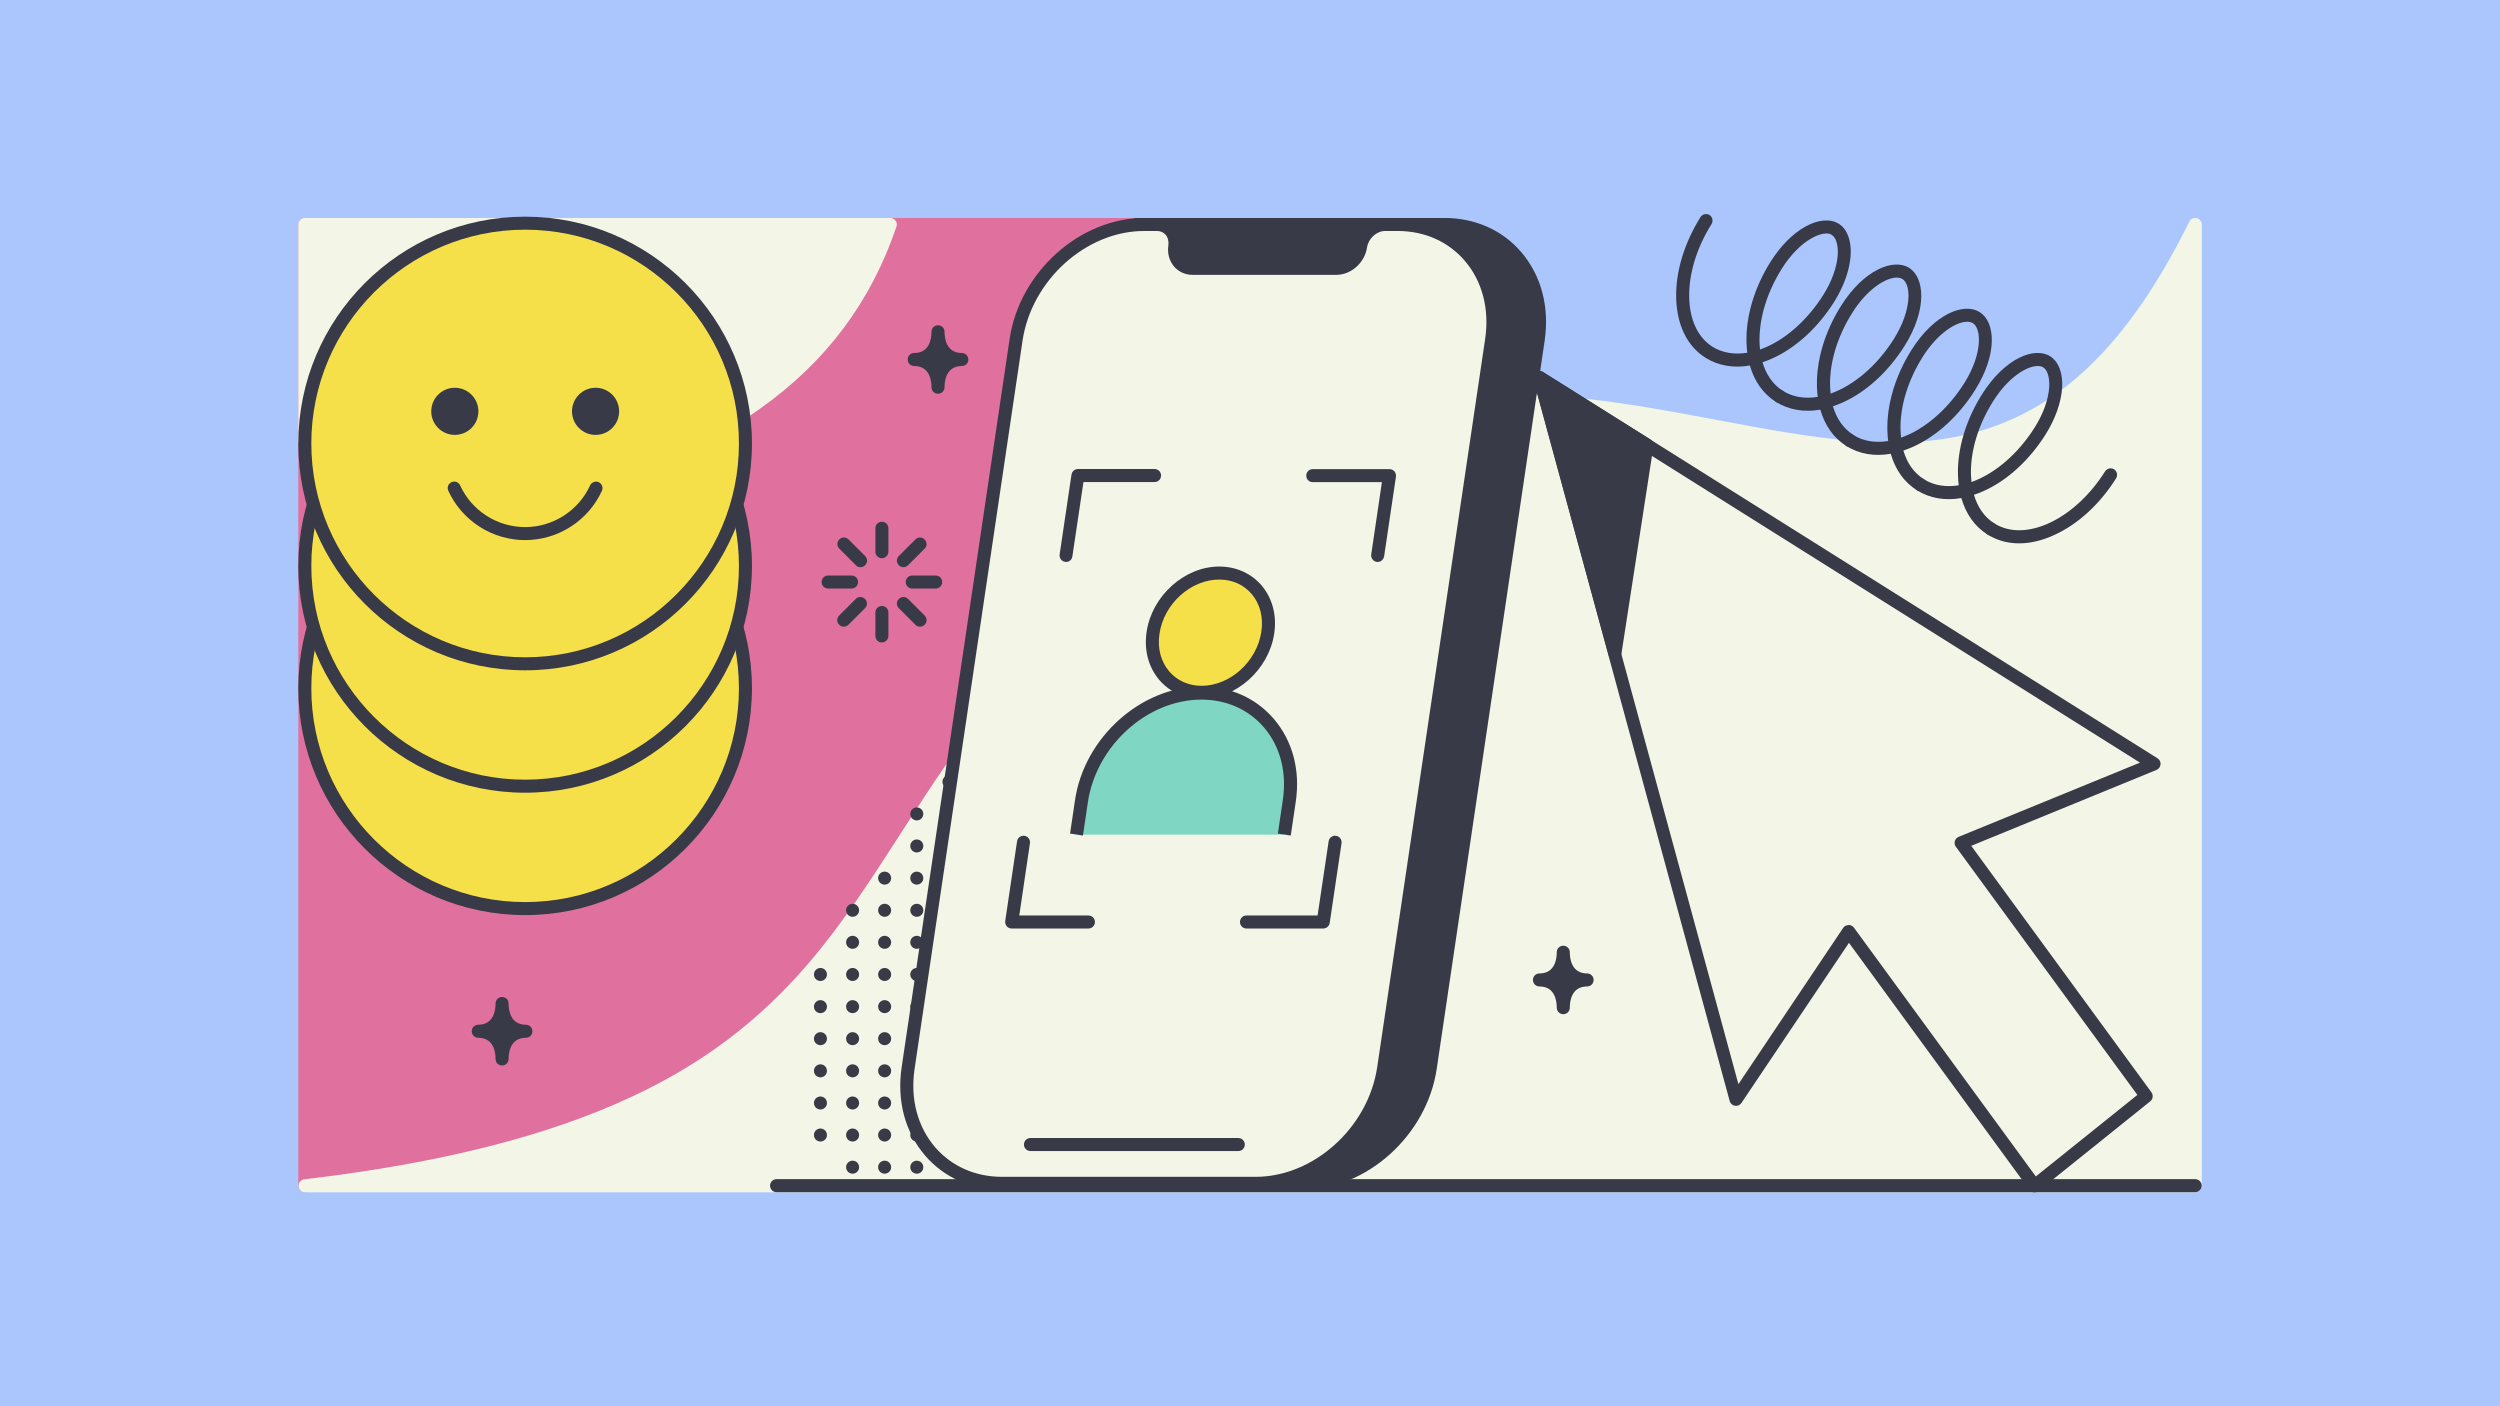 <?xml version="1.0" encoding="utf-8"?>
<!-- Generator: Adobe Illustrator 22.0.1, SVG Export Plug-In . SVG Version: 6.00 Build 0)  -->
<svg version="1.1" id="Layer_1" xmlns="http://www.w3.org/2000/svg" xmlns:xlink="http://www.w3.org/1999/xlink" x="0px" y="0px" viewBox="0 0 1920 1080" style="enable-background:new 0 0 1920 1080;" xml:space="preserve">

<rect y="0" width="1920" height="1080" style="fill:#AAC6FC;"/>
<g>
	<path d="M1008.1,167.4h-774c-2.8,0-5,2.2-5,5v738.2c0,2.8,2.2,5,5,5l774-39.1c2.8,0,5-2.2,5-5V172.4
		C1013.1,169.6,1010.9,167.4,1008.1,167.4z" style="fill:#E0719E;"/>
	<path d="M1687,167.5c-2.3-0.5-4.6,0.6-5.6,2.7c-45.7,92.5-98.1,144-165,162c-60.3,16.2-126.7,3.7-196.9-9.5
		c-80.2-15.1-163.2-30.7-253.4-10.2c-34.8,7.9-79,39.9-118.1,68.1c-14.9,10.8-28.9,21-41.7,29.3c-51.2,33.4-94.5,71.2-132.4,115.5
		c-33.5,39-58.6,78-82.8,115.7c-22.6,35.1-44,68.2-70.5,99.1c-37.8,44-80.6,76.4-134.6,101.7c-64.9,30.5-147.4,51.4-252.3,63.8
		c-2.6,0.3-4.6,2.6-4.4,5.3s2.3,4.7,5,4.7H1686c2.8,0,5-2.2,5-5V172.4C1690.9,170.1,1689.3,168,1687,167.5z" style="fill:#F3F6E6;"/>
	<g>
		<g>
			<g>
				<g>
					<circle cx="852.1" cy="452.4" r="5" style="fill:#383A48;"/>
				</g>
			</g>
			<g>
				<g>
					<circle cx="852.1" cy="477.1" r="5" style="fill:#383A48;"/>
				</g>
			</g>
			<g>
				<g>
					<circle cx="852.1" cy="501.7" r="5" style="fill:#383A48;"/>
				</g>
			</g>
			<g>
				<g>
					<circle cx="852.1" cy="526.4" r="5" style="fill:#383A48;"/>
				</g>
			</g>
			<g>
				<g>
					<circle cx="852.1" cy="551.1" r="5" style="fill:#383A48;"/>
				</g>
			</g>
			<g>
				<g>
					<circle cx="852.1" cy="575.7" r="5" style="fill:#383A48;"/>
				</g>
			</g>
			<g>
				<g>
					<circle cx="852.1" cy="600.4" r="5" style="fill:#383A48;"/>
				</g>
			</g>
			<g>
				<g>
					<circle cx="852.1" cy="625.1" r="5" style="fill:#383A48;"/>
				</g>
			</g>
			<g>
				<g>
					<circle cx="852.1" cy="649.7" r="5" style="fill:#383A48;"/>
				</g>
			</g>
			<g>
				<g>
					<circle cx="852.1" cy="674.4" r="5" style="fill:#383A48;"/>
				</g>
			</g>
			<g>
				<g>
					<circle cx="852.1" cy="699.1" r="5" style="fill:#383A48;"/>
				</g>
			</g>
			<g>
				<g>
					<circle cx="852.1" cy="723.7" r="5" style="fill:#383A48;"/>
				</g>
			</g>
			<g>
				<g>
					<circle cx="852.1" cy="748.4" r="5" style="fill:#383A48;"/>
				</g>
			</g>
			<g>
				<g>
					<circle cx="852.1" cy="773.1" r="5" style="fill:#383A48;"/>
				</g>
			</g>
			<g>
				<g>
					<circle cx="852.1" cy="797.7" r="5" style="fill:#383A48;"/>
				</g>
			</g>
			<g>
				<g>
					<circle cx="852.1" cy="822.4" r="5" style="fill:#383A48;"/>
				</g>
			</g>
			<g>
				<g>
					<circle cx="852.1" cy="847.1" r="5" style="fill:#383A48;"/>
				</g>
			</g>
			<g>
				<g>
					<circle cx="852.1" cy="871.7" r="5" style="fill:#383A48;"/>
				</g>
			</g>
			<g>
				<g>
					<circle cx="852.1" cy="896.4" r="5" style="fill:#383A48;"/>
				</g>
			</g>
			<g>
				<g>
					<circle cx="827.4" cy="477.1" r="5" style="fill:#383A48;"/>
				</g>
			</g>
			<g>
				<g>
					<circle cx="827.4" cy="501.7" r="5" style="fill:#383A48;"/>
				</g>
			</g>
			<g>
				<g>
					<circle cx="827.4" cy="526.4" r="5" style="fill:#383A48;"/>
				</g>
			</g>
			<g>
				<g>
					<circle cx="827.4" cy="551.1" r="5" style="fill:#383A48;"/>
				</g>
			</g>
			<g>
				<g>
					<circle cx="827.4" cy="575.7" r="5" style="fill:#383A48;"/>
				</g>
			</g>
			<g>
				<g>
					<circle cx="827.4" cy="600.4" r="5" style="fill:#383A48;"/>
				</g>
			</g>
			<g>
				<g>
					<circle cx="827.4" cy="625.1" r="5" style="fill:#383A48;"/>
				</g>
			</g>
			<g>
				<g>
					<circle cx="827.4" cy="649.7" r="5" style="fill:#383A48;"/>
				</g>
			</g>
			<g>
				<g>
					<circle cx="827.4" cy="674.4" r="5" style="fill:#383A48;"/>
				</g>
			</g>
			<g>
				<g>
					<circle cx="827.4" cy="699.1" r="5" style="fill:#383A48;"/>
				</g>
			</g>
			<g>
				<g>
					<circle cx="827.4" cy="723.7" r="5" style="fill:#383A48;"/>
				</g>
			</g>
			<g>
				<g>
					<circle cx="827.4" cy="748.4" r="5" style="fill:#383A48;"/>
				</g>
			</g>
			<g>
				<g>
					<circle cx="827.4" cy="773.1" r="5" style="fill:#383A48;"/>
				</g>
			</g>
			<g>
				<g>
					<circle cx="827.4" cy="797.7" r="5" style="fill:#383A48;"/>
				</g>
			</g>
			<g>
				<g>
					<circle cx="827.4" cy="822.4" r="5" style="fill:#383A48;"/>
				</g>
			</g>
			<g>
				<g>
					<circle cx="827.4" cy="847.1" r="5" style="fill:#383A48;"/>
				</g>
			</g>
			<g>
				<g>
					<circle cx="827.4" cy="871.7" r="5" style="fill:#383A48;"/>
				</g>
			</g>
			<g>
				<g>
					<circle cx="827.4" cy="896.4" r="5" style="fill:#383A48;"/>
				</g>
			</g>
			<g>
				<g>
					<circle cx="802.8" cy="501.7" r="5" style="fill:#383A48;"/>
				</g>
			</g>
			<g>
				<g>
					<circle cx="802.8" cy="526.4" r="5" style="fill:#383A48;"/>
				</g>
			</g>
			<g>
				<g>
					<circle cx="802.8" cy="551.1" r="5" style="fill:#383A48;"/>
				</g>
			</g>
			<g>
				<g>
					<circle cx="802.8" cy="575.7" r="5" style="fill:#383A48;"/>
				</g>
			</g>
			<g>
				<g>
					<circle cx="802.8" cy="600.4" r="5" style="fill:#383A48;"/>
				</g>
			</g>
			<g>
				<g>
					<circle cx="802.8" cy="625.1" r="5" style="fill:#383A48;"/>
				</g>
			</g>
			<g>
				<g>
					<circle cx="802.8" cy="649.7" r="5" style="fill:#383A48;"/>
				</g>
			</g>
			<g>
				<g>
					<circle cx="802.8" cy="674.4" r="5" style="fill:#383A48;"/>
				</g>
			</g>
			<g>
				<g>
					<circle cx="802.8" cy="699.1" r="5" style="fill:#383A48;"/>
				</g>
			</g>
			<g>
				<g>
					<circle cx="802.8" cy="723.7" r="5" style="fill:#383A48;"/>
				</g>
			</g>
			<g>
				<g>
					<circle cx="802.8" cy="748.4" r="5" style="fill:#383A48;"/>
				</g>
			</g>
			<g>
				<g>
					<circle cx="802.8" cy="773.1" r="5" style="fill:#383A48;"/>
				</g>
			</g>
			<g>
				<g>
					<circle cx="802.8" cy="797.7" r="5" style="fill:#383A48;"/>
				</g>
			</g>
			<g>
				<g>
					<circle cx="802.8" cy="822.4" r="5" style="fill:#383A48;"/>
				</g>
			</g>
			<g>
				<g>
					<circle cx="802.8" cy="847.1" r="5" style="fill:#383A48;"/>
				</g>
			</g>
			<g>
				<g>
					<circle cx="802.8" cy="871.7" r="5" style="fill:#383A48;"/>
				</g>
			</g>
			<g>
				<g>
					<circle cx="802.8" cy="896.4" r="5" style="fill:#383A48;"/>
				</g>
			</g>
			<g>
				<g>
					<circle cx="778.1" cy="526.4" r="5" style="fill:#383A48;"/>
				</g>
			</g>
			<g>
				<g>
					<circle cx="778.1" cy="551.1" r="5" style="fill:#383A48;"/>
				</g>
			</g>
			<g>
				<g>
					<circle cx="778.1" cy="575.7" r="5" style="fill:#383A48;"/>
				</g>
			</g>
			<g>
				<g>
					<circle cx="778.1" cy="600.4" r="5" style="fill:#383A48;"/>
				</g>
			</g>
			<g>
				<g>
					<circle cx="778.1" cy="625.1" r="5" style="fill:#383A48;"/>
				</g>
			</g>
			<g>
				<g>
					<circle cx="778.1" cy="649.7" r="5" style="fill:#383A48;"/>
				</g>
			</g>
			<g>
				<g>
					<circle cx="778.1" cy="674.4" r="5" style="fill:#383A48;"/>
				</g>
			</g>
			<g>
				<g>
					<circle cx="778.1" cy="699.1" r="5" style="fill:#383A48;"/>
				</g>
			</g>
			<g>
				<g>
					<circle cx="778.1" cy="723.7" r="5" style="fill:#383A48;"/>
				</g>
			</g>
			<g>
				<g>
					<circle cx="778.1" cy="748.4" r="5" style="fill:#383A48;"/>
				</g>
			</g>
			<g>
				<g>
					<circle cx="778.1" cy="773.1" r="5" style="fill:#383A48;"/>
				</g>
			</g>
			<g>
				<g>
					<circle cx="778.1" cy="797.7" r="5" style="fill:#383A48;"/>
				</g>
			</g>
			<g>
				<g>
					<circle cx="778.1" cy="822.4" r="5" style="fill:#383A48;"/>
				</g>
			</g>
			<g>
				<g>
					<circle cx="778.1" cy="847.1" r="5" style="fill:#383A48;"/>
				</g>
			</g>
			<g>
				<g>
					<circle cx="778.1" cy="871.7" r="5" style="fill:#383A48;"/>
				</g>
			</g>
			<g>
				<g>
					<circle cx="778.1" cy="896.4" r="5" style="fill:#383A48;"/>
				</g>
			</g>
			<g>
				<g>
					<circle cx="753.4" cy="575.7" r="5" style="fill:#383A48;"/>
				</g>
			</g>
			<g>
				<g>
					<circle cx="753.4" cy="600.4" r="5" style="fill:#383A48;"/>
				</g>
			</g>
			<g>
				<g>
					<circle cx="753.4" cy="625.1" r="5" style="fill:#383A48;"/>
				</g>
			</g>
			<g>
				<g>
					<circle cx="753.4" cy="649.7" r="5" style="fill:#383A48;"/>
				</g>
			</g>
			<g>
				<g>
					<circle cx="753.4" cy="674.4" r="5" style="fill:#383A48;"/>
				</g>
			</g>
			<g>
				<g>
					<circle cx="753.4" cy="699.1" r="5" style="fill:#383A48;"/>
				</g>
			</g>
			<g>
				<g>
					<circle cx="753.4" cy="723.7" r="5" style="fill:#383A48;"/>
				</g>
			</g>
			<g>
				<g>
					<circle cx="753.4" cy="748.4" r="5" style="fill:#383A48;"/>
				</g>
			</g>
			<g>
				<g>
					<circle cx="753.4" cy="773.1" r="5" style="fill:#383A48;"/>
				</g>
			</g>
			<g>
				<g>
					<circle cx="753.4" cy="797.7" r="5" style="fill:#383A48;"/>
				</g>
			</g>
			<g>
				<g>
					<circle cx="753.4" cy="822.4" r="5" style="fill:#383A48;"/>
				</g>
			</g>
			<g>
				<g>
					<circle cx="753.4" cy="847.1" r="5" style="fill:#383A48;"/>
				</g>
			</g>
			<g>
				<g>
					<circle cx="753.4" cy="871.7" r="5" style="fill:#383A48;"/>
				</g>
			</g>
			<g>
				<g>
					<circle cx="753.4" cy="896.4" r="5" style="fill:#383A48;"/>
				</g>
			</g>
			<g>
				<g>
					<circle cx="728.8" cy="600.4" r="5" style="fill:#383A48;"/>
				</g>
			</g>
			<g>
				<g>
					<circle cx="728.8" cy="625.1" r="5" style="fill:#383A48;"/>
				</g>
			</g>
			<g>
				<g>
					<circle cx="728.8" cy="649.7" r="5" style="fill:#383A48;"/>
				</g>
			</g>
			<g>
				<g>
					<circle cx="728.8" cy="674.4" r="5" style="fill:#383A48;"/>
				</g>
			</g>
			<g>
				<g>
					<circle cx="728.8" cy="699.1" r="5" style="fill:#383A48;"/>
				</g>
			</g>
			<g>
				<g>
					<circle cx="728.8" cy="723.7" r="5" style="fill:#383A48;"/>
				</g>
			</g>
			<g>
				<g>
					<circle cx="728.8" cy="748.4" r="5" style="fill:#383A48;"/>
				</g>
			</g>
			<g>
				<g>
					<circle cx="728.8" cy="773.1" r="5" style="fill:#383A48;"/>
				</g>
			</g>
			<g>
				<g>
					<circle cx="728.8" cy="797.7" r="5" style="fill:#383A48;"/>
				</g>
			</g>
			<g>
				<g>
					<circle cx="728.8" cy="822.4" r="5" style="fill:#383A48;"/>
				</g>
			</g>
			<g>
				<g>
					<circle cx="728.8" cy="847.1" r="5" style="fill:#383A48;"/>
				</g>
			</g>
			<g>
				<g>
					<circle cx="728.8" cy="871.7" r="5" style="fill:#383A48;"/>
				</g>
			</g>
			<g>
				<g>
					<circle cx="728.8" cy="896.4" r="5" style="fill:#383A48;"/>
				</g>
			</g>
			<g>
				<g>
					<circle cx="704.1" cy="625.1" r="5" style="fill:#383A48;"/>
				</g>
			</g>
			<g>
				<g>
					<circle cx="704.1" cy="649.7" r="5" style="fill:#383A48;"/>
				</g>
			</g>
			<g>
				<g>
					<circle cx="704.1" cy="674.4" r="5" style="fill:#383A48;"/>
				</g>
			</g>
			<g>
				<g>
					<circle cx="704.1" cy="699.1" r="5" style="fill:#383A48;"/>
				</g>
			</g>
			<g>
				<g>
					<circle cx="704.1" cy="723.7" r="5" style="fill:#383A48;"/>
				</g>
			</g>
			<g>
				<g>
					<circle cx="704.1" cy="748.4" r="5" style="fill:#383A48;"/>
				</g>
			</g>
			<g>
				<g>
					<circle cx="704.1" cy="773.1" r="5" style="fill:#383A48;"/>
				</g>
			</g>
			<g>
				<g>
					<circle cx="704.1" cy="797.7" r="5" style="fill:#383A48;"/>
				</g>
			</g>
			<g>
				<g>
					<circle cx="704.1" cy="822.4" r="5" style="fill:#383A48;"/>
				</g>
			</g>
			<g>
				<g>
					<circle cx="704.1" cy="847.1" r="5" style="fill:#383A48;"/>
				</g>
			</g>
			<g>
				<g>
					<circle cx="704.1" cy="871.7" r="5" style="fill:#383A48;"/>
				</g>
			</g>
			<g>
				<g>
					<circle cx="704.1" cy="896.4" r="5" style="fill:#383A48;"/>
				</g>
			</g>
			<g>
				<g>
					<circle cx="679.4" cy="674.4" r="5" style="fill:#383A48;"/>
				</g>
			</g>
			<g>
				<g>
					<circle cx="679.4" cy="699.1" r="5" style="fill:#383A48;"/>
				</g>
			</g>
			<g>
				<g>
					<circle cx="679.4" cy="723.7" r="5" style="fill:#383A48;"/>
				</g>
			</g>
			<g>
				<g>
					<circle cx="679.4" cy="748.4" r="5" style="fill:#383A48;"/>
				</g>
			</g>
			<g>
				<g>
					<circle cx="679.4" cy="773.1" r="5" style="fill:#383A48;"/>
				</g>
			</g>
			<g>
				<g>
					<circle cx="679.4" cy="797.7" r="5" style="fill:#383A48;"/>
				</g>
			</g>
			<g>
				<g>
					<circle cx="679.4" cy="822.4" r="5" style="fill:#383A48;"/>
				</g>
			</g>
			<g>
				<g>
					<circle cx="679.4" cy="847.1" r="5" style="fill:#383A48;"/>
				</g>
			</g>
			<g>
				<g>
					<circle cx="679.4" cy="871.7" r="5" style="fill:#383A48;"/>
				</g>
			</g>
			<g>
				<g>
					<circle cx="679.4" cy="896.4" r="5" style="fill:#383A48;"/>
				</g>
			</g>
			<g>
				<g>
					<circle cx="654.8" cy="699.1" r="5" style="fill:#383A48;"/>
				</g>
			</g>
			<g>
				<g>
					<circle cx="654.8" cy="723.7" r="5" style="fill:#383A48;"/>
				</g>
			</g>
			<g>
				<g>
					<circle cx="654.8" cy="748.4" r="5" style="fill:#383A48;"/>
				</g>
			</g>
			<g>
				<g>
					<circle cx="654.8" cy="773.1" r="5" style="fill:#383A48;"/>
				</g>
			</g>
			<g>
				<g>
					<circle cx="654.8" cy="797.7" r="5" style="fill:#383A48;"/>
				</g>
			</g>
			<g>
				<g>
					<circle cx="654.8" cy="822.4" r="5" style="fill:#383A48;"/>
				</g>
			</g>
			<g>
				<g>
					<circle cx="654.8" cy="847.1" r="5" style="fill:#383A48;"/>
				</g>
			</g>
			<g>
				<g>
					<circle cx="654.8" cy="871.7" r="5" style="fill:#383A48;"/>
				</g>
			</g>
			<g>
				<g>
					<circle cx="654.8" cy="896.4" r="5" style="fill:#383A48;"/>
				</g>
			</g>
			<g>
				<g>
					<circle cx="630.1" cy="748.4" r="5" style="fill:#383A48;"/>
				</g>
			</g>
			<g>
				<g>
					<circle cx="630.1" cy="773.1" r="5" style="fill:#383A48;"/>
				</g>
			</g>
			<g>
				<g>
					<circle cx="630.1" cy="797.7" r="5" style="fill:#383A48;"/>
				</g>
			</g>
			<g>
				<g>
					<circle cx="630.1" cy="822.4" r="5" style="fill:#383A48;"/>
				</g>
			</g>
			<g>
				<g>
					<circle cx="630.1" cy="847.1" r="5" style="fill:#383A48;"/>
				</g>
			</g>
			<g>
				<g>
					<circle cx="630.1" cy="871.7" r="5" style="fill:#383A48;"/>
				</g>
			</g>
		</g>
	</g>
	<g>
		<path d="M1168.2,193.5c-14.5-16.9-35.5-26.1-58.9-26.1H914.5c-49.4,0-95.7,41.6-103.3,92.8l-82.9,559.2
			c-3.8,26,2.6,50.2,18.1,68.2c14.5,16.9,35.5,26.1,58.9,26.1h194.8c49.4,0,95.7-41.6,103.3-92.8l82.9-559.2
			C1190.1,235.7,1183.7,211.5,1168.2,193.5z" style="fill:#383A48;"/>
		<g>
			<path d="M1073.4,172.4H878.7c-47.1,0-91.1,39.7-98.3,88.6l-82.9,559.2c-7.3,48.9,25,88.6,72.1,88.6h194.8
				c47.1,0,91.1-39.7,98.3-88.6l82.9-559.2C1152.8,212,1120.5,172.4,1073.4,172.4z" style="fill:#F3F6E6;"/>
			<path d="M964.2,913.7H769.5c-23.4,0-44.4-9.3-58.9-26.1c-15.5-18-22-42.2-18.1-68.2l82.9-559.2
				c7.6-51.2,53.9-92.8,103.3-92.8h194.8c23.4,0,44.4,9.3,58.9,26.1c15.5,18,22,42.2,18.1,68.2l-82.9,559.2
				C1059.9,872.1,1013.6,913.7,964.2,913.7z M878.7,177.4c-44.6,0-86.5,37.8-93.4,84.3l-82.9,559.2c-3.4,23,2.2,44.4,15.8,60.2
				c12.6,14.6,30.8,22.7,51.3,22.7h194.8c44.6,0,86.5-37.8,93.4-84.3l82.9-559.2c3.4-23-2.2-44.4-15.8-60.2
				c-12.6-14.6-30.8-22.7-51.3-22.7L878.7,177.4L878.7,177.4z" style="fill:#383A48;"/>
		</g>
		<path d="M1073.4,167.4H873c-2.8,0-5,2.2-5,5s2.2,5,5,5h15.5c2.7,0,5.1,1,6.7,2.9c1.8,2.1,2.5,5,2.1,8.2
			c-0.9,6,0.7,11.9,4.4,16.2c3.5,4.1,8.6,6.4,14.3,6.4h110.2c11.5,0,21.9-9.3,23.7-21.1c1-6.8,7.3-12.6,13.8-12.6h9.9
			c2.8,0,5-2.2,5-5C1078.4,169.6,1076.2,167.4,1073.4,167.4z" style="fill:#383A48;"/>
		<g>
			<g>
				<path d="M922.8,531.7L922.8,531.7c-24.3,0-41-20.5-37.3-45.8l0,0c3.8-25.3,26.5-45.8,50.8-45.8l0,0
					c24.3,0,41,20.5,37.3,45.8l0,0C969.9,511.2,947.1,531.7,922.8,531.7z" style="fill:#F6E049;"/>
				<path d="M922.8,536.7c-12.8,0-24.3-5.1-32.3-14.3c-8.5-9.9-12-23.1-9.9-37.2c4.1-27.6,29.1-50.1,55.8-50.1
					c12.8,0,24.3,5.1,32.3,14.3c8.5,9.9,12,23.1,9.9,37.2C974.5,514.2,949.4,536.7,922.8,536.7z M936.4,445.1
					c-21.9,0-42.5,18.6-45.9,41.5c-1.7,11.2,1,21.6,7.6,29.2c6.1,7,14.8,10.9,24.7,10.9c21.9,0,42.5-18.6,45.9-41.5
					c1.7-11.2-1-21.6-7.6-29.2C955,448.9,946.2,445.1,936.4,445.1z" style="fill:#383A48;"/>
			</g>
			<g>
				<g>
					<path d="M986.4,641l3.8-25.7c6.8-45.8-23.4-83-67.5-83l0,0c-44.1,0-85.3,37.1-92.1,83l-3.8,25.7" style="fill:#7FD6C2;"/>
				</g>
				<g>
					<path d="M831.7,641.7l-9.9-1.5l3.8-25.7c7.1-48.1,50.7-87.2,97.1-87.2c22.1,0,41.7,8.7,55.4,24.6
						c14.6,16.9,20.7,39.7,17,64.1l-3.8,25.7l-9.9-1.5l3.8-25.7c3.2-21.5-2-41.4-14.7-56.1c-11.8-13.6-28.7-21.1-47.8-21.1
						c-41.6,0-80.7,35.3-87.2,78.7L831.7,641.7z" style="fill:#383A48;"/>
				</g>
			</g>
		</g>
		<g>
			<path d="M951.1,884H791.4c-2.8,0-5-2.2-5-5s2.2-5,5-5H951c2.8,0,5,2.2,5,5S953.8,884,951.1,884z" style="fill:#383A48;"/>
		</g>
		<g>
			<polyline points="1008.1,365.3 1067.1,365.3 1058,426.6 			" style="fill:#F3F6E6;"/>
			<path d="M1058,431.6c-0.2,0-0.5,0-0.7-0.1c-2.7-0.4-4.6-2.9-4.2-5.7l8.2-55.5h-53.1c-2.8,0-5-2.2-5-5s2.2-5,5-5h58.9
				c1.5,0,2.8,0.6,3.8,1.7c0.9,1.1,1.4,2.6,1.2,4l-9.1,61.3C1062.6,429.8,1060.4,431.6,1058,431.6z" style="fill:#383A48;"/>
		</g>
		<g>
			<polyline points="957.3,708.1 1016.2,708.1 1025.3,646.8 			" style="fill:#F3F6E6;"/>
			<path d="M1016.2,713.1h-58.9c-2.8,0-5-2.2-5-5s2.2-5,5-5h54.6l8.5-57c0.4-2.7,2.9-4.6,5.7-4.2
				c2.7,0.4,4.6,2.9,4.2,5.7l-9.1,61.3C1020.8,711.3,1018.7,713.1,1016.2,713.1z" style="fill:#383A48;"/>
		</g>
		<g>
			<polyline points="886.7,365.3 827.8,365.3 818.7,426.6 			" style="fill:#F3F6E6;"/>
			<path d="M818.7,431.6c-0.2,0-0.5,0-0.7-0.1c-2.7-0.4-4.6-2.9-4.2-5.7l9.1-61.3c0.4-2.5,2.5-4.3,4.9-4.3h58.9
				c2.8,0,5,2.2,5,5s-2.2,5-5,5h-54.6l-8.5,57C823.3,429.8,821.2,431.6,818.7,431.6z" style="fill:#383A48;"/>
		</g>
		<g>
			<polyline points="835.9,708.1 777,708.1 786.1,646.8 			" style="fill:#F3F6E6;"/>
			<path d="M835.9,713.1H777c-1.5,0-2.8-0.6-3.8-1.7c-0.9-1.1-1.4-2.6-1.2-4l9.1-61.3c0.4-2.7,2.9-4.6,5.7-4.2
				c2.7,0.4,4.6,2.9,4.2,5.7l-8.2,55.5h53.1c2.8,0,5,2.2,5,5S838.7,713.1,835.9,713.1z" style="fill:#383A48;"/>
		</g>
	</g>
	<g>
		<path d="M1685.9,915.6H596.4c-2.8,0-5-2.2-5-5s2.2-5,5-5h1089.5c2.8,0,5,2.2,5,5S1688.6,915.6,1685.9,915.6z" style="fill:#383A48;"/>
	</g>
	<g>
		<polygon points="1506.3,647.3 1648.5,841.8 1562.6,910.7 1419.8,715.4 1333.3,844.3 1240,501.7 1182.4,289.8 
			1264.7,341.6 1654.5,586.6 		" style="fill:#F3F6E6;"/>
		<path d="M1562.6,915.7c-0.2,0-0.4,0-0.7,0c-1.4-0.2-2.6-0.9-3.4-2L1420,724.1l-82.6,123c-1.1,1.6-3,2.5-5,2.1
			c-1.9-0.3-3.5-1.7-4-3.6L1235.2,503l-57.7-211.8c-0.5-2,0.2-4.1,1.8-5.3c1.7-1.2,3.9-1.3,5.6-0.2l82.3,51.7l389.8,245
			c1.6,1,2.5,2.8,2.3,4.7s-1.4,3.5-3.1,4.2l-142.3,58.3l138.4,189.3c1.6,2.2,1.2,5.2-0.9,6.9l-85.8,68.9
			C1564.9,915.3,1563.8,915.7,1562.6,915.7z M1419.8,710.4c1.6,0,3.1,0.8,4,2l139.7,191.1l78-62.6l-139.4-190.6
			c-0.9-1.2-1.2-2.8-0.8-4.3c0.4-1.5,1.5-2.7,2.9-3.3l139.3-57l-381.6-239.8l-71.5-44.9l54.3,199.5l90.4,332.1l80.4-119.9
			c0.9-1.4,2.4-2.2,4.1-2.2C1419.8,710.4,1419.8,710.4,1419.8,710.4z" style="fill:#383A48;"/>
		<path d="M1267.4,337.4l-82.3-51.7c-1.7-1.1-4-1-5.6,0.2c-1.7,1.2-2.4,3.3-1.8,5.3l57.7,211.8c0.6,2.2,2.6,3.7,4.8,3.7
			c0.1,0,0.2,0,0.3,0c2.4-0.1,4.3-1.9,4.7-4.2l24.7-160.1C1270,340.4,1269.1,338.4,1267.4,337.4z" style="fill:#383A48;"/>
	</g>
	<path d="M687.8,169.5c-0.9-1.3-2.5-2.1-4.1-2.1H234.1c-2.8,0-5,2.2-5,5v168.2h5L359.5,414l0,0l2.2,4.5
		c23.8-11.6,49.1-21.7,76-32.4c49.6-19.8,101-40.2,145.7-72c51.1-36.2,85.4-82.1,105.1-140.1C689,172.5,688.8,170.8,687.8,169.5z" style="fill:#F3F6E6;"/>
	<g>
		<g>
			<circle cx="403.3" cy="528.6" r="169.2" style="fill:#F6E049;"/>
			<path d="M403.3,702.8c-96.1,0-174.2-78.1-174.2-174.2s78.1-174.2,174.2-174.2s174.2,78.1,174.2,174.2
				S499.4,702.8,403.3,702.8z M403.3,364.4c-90.5,0-164.2,73.7-164.2,164.2s73.7,164.2,164.2,164.2s164.2-73.7,164.2-164.2
				S493.9,364.4,403.3,364.4z" style="fill:#383A48;"/>
		</g>
		<g>
			<circle cx="349.3" cy="503.9" r="18.1" style="fill:#383A48;"/>
		</g>
		<g>
			<circle cx="457.4" cy="503.9" r="18.1" style="fill:#383A48;"/>
		</g>
		<g>
			<path d="M403.3,602.8c-25.3,0-48.5-14.9-59-37.9c-1.2-2.5,0-5.5,2.5-6.6c2.5-1.2,5.5,0,6.6,2.5
				c8.9,19.5,28.5,32,49.9,32s41-12.6,49.9-32c1.2-2.5,4.1-3.6,6.6-2.5c2.5,1.2,3.6,4.1,2.5,6.6
				C451.8,587.9,428.6,602.8,403.3,602.8z" style="fill:#383A48;"/>
		</g>
	</g>
	<g>
		<g>
			<circle cx="403.3" cy="434.6" r="169.2" style="fill:#F6E049;"/>
			<path d="M403.3,608.8c-96.1,0-174.2-78.1-174.2-174.2s78.1-174.2,174.2-174.2s174.2,78.1,174.2,174.2
				S499.4,608.8,403.3,608.8z M403.3,270.4c-90.5,0-164.2,73.7-164.2,164.2s73.7,164.2,164.2,164.2s164.2-73.7,164.2-164.2
				S493.9,270.4,403.3,270.4z" style="fill:#383A48;"/>
		</g>
		<g>
			<circle cx="349.3" cy="409.9" r="18.1" style="fill:#383A48;"/>
		</g>
		<g>
			<circle cx="457.4" cy="409.9" r="18.1" style="fill:#383A48;"/>
		</g>
		<g>
			<path d="M403.3,508.8c-25.3,0-48.5-14.9-59-37.9c-1.2-2.5,0-5.5,2.5-6.6c2.5-1.2,5.5,0,6.6,2.5
				c8.9,19.5,28.5,32,49.9,32s41-12.6,49.9-32c1.2-2.5,4.1-3.6,6.6-2.5c2.5,1.2,3.6,4.1,2.5,6.6
				C451.8,493.9,428.6,508.8,403.3,508.8z" style="fill:#383A48;"/>
		</g>
	</g>
	<g>
		<g>
			<circle cx="403.3" cy="340.6" r="169.2" style="fill:#F6E049;"/>
			<path d="M403.3,514.8c-96.1,0-174.2-78.1-174.2-174.2s78.1-174.2,174.2-174.2s174.2,78.1,174.2,174.2
				S499.4,514.8,403.3,514.8z M403.3,176.4c-90.5,0-164.2,73.7-164.2,164.2s73.7,164.2,164.2,164.2s164.2-73.7,164.2-164.2
				C567.6,250.1,493.9,176.4,403.3,176.4z" style="fill:#383A48;"/>
		</g>
		<g>
			<circle cx="349.3" cy="315.9" r="18.1" style="fill:#383A48;"/>
		</g>
		<g>
			<circle cx="457.4" cy="315.9" r="18.1" style="fill:#383A48;"/>
		</g>
		<g>
			<path d="M403.3,414.8c-25.3,0-48.5-14.9-59-37.9c-1.2-2.5,0-5.5,2.5-6.6c2.5-1.2,5.5,0,6.6,2.5
				c8.9,19.5,28.5,32,49.9,32s41-12.6,49.9-32c1.2-2.5,4.1-3.6,6.6-2.5c2.5,1.2,3.6,4.1,2.5,6.6
				C451.8,399.9,428.6,414.8,403.3,414.8z" style="fill:#383A48;"/>
		</g>
	</g>
	<g>
		<g>
			<path d="M1366.7,309.5c-0.9,0-1.8-0.2-2.7-0.8c-9.8-6.1-16.6-15.8-20.1-28c-12.5,2.2-24.2,0.2-34-5.9
				c-14.1-8.8-22.1-25.2-22.6-46c-0.5-20.1,6.2-42.1,18.7-62.1c1.5-2.3,4.6-3,6.9-1.6c2.3,1.5,3,4.6,1.6,6.9
				c-11.5,18.3-17.6,38.4-17.2,56.5c0.4,17.4,6.8,30.8,17.9,37.8c7.5,4.7,16.7,6.2,26.7,4.6c-0.3-2.6-0.5-5.2-0.6-8
				c-0.5-20,6-42,18.5-61.9c7.5-11.9,16.9-21.5,26.6-26.9c9.8-5.5,19.2-6.3,25.7-2.3c6.5,4.1,9.9,12.9,9.2,24.2
				c-0.7,11.1-5.1,23.7-12.6,35.7c-12.5,19.9-29.4,35.4-47.6,43.6c-2.5,1.1-5,2.1-7.5,2.9c2.8,9.5,8,17.2,15.7,22
				c2.3,1.5,3,4.6,1.6,6.9C1370,308.7,1368.4,309.5,1366.7,309.5z M1402.7,179.3c-3.2,0-7.1,1.2-11.3,3.6
				c-8.2,4.6-16.4,12.9-23,23.5c-13.2,21-18.7,43.6-16.7,62c1.8-0.6,3.5-1.3,5.3-2.1c16.4-7.4,31.8-21.6,43.3-39.8
				c6.6-10.5,10.5-21.5,11.1-30.9c0.4-7.3-1.3-13.1-4.5-15.1C1405.8,179.6,1404.3,179.3,1402.7,179.3z" style="fill:#383A48;"/>
		</g>
		<g>
			<path d="M1474.9,377.3c-0.9,0-1.8-0.2-2.7-0.8c-9.8-6.1-16.6-15.8-20.1-28c-12.5,2.2-24.2,0.2-34-5.9
				c-2.3-1.5-3-4.6-1.6-6.9c1.5-2.3,4.6-3,6.9-1.6c7.5,4.7,16.7,6.2,26.7,4.6c-0.3-2.6-0.5-5.2-0.6-8c-0.5-20,6-42,18.5-61.9
				c17.5-27.8,40.3-36.7,52.4-29.1c12,7.5,14,31.9-3.5,59.8c-12.5,19.9-29.4,35.4-47.6,43.6c-2.5,1.1-5,2.1-7.5,2.9
				c2.8,9.7,8.2,17.3,15.7,22c2.3,1.5,3,4.6,1.6,6.9C1478.2,376.5,1476.6,377.3,1474.9,377.3z M1510.8,247.1
				c-8.4,0-22.6,8.6-34.2,27c-11.5,18.3-17.5,38.3-17,56.3c0.1,2,0.2,3.9,0.4,5.7c1.8-0.6,3.5-1.3,5.3-2.1
				c16.4-7.4,31.8-21.6,43.3-39.8c14-22.3,13.3-41.8,6.6-46C1514,247.5,1512.5,247.1,1510.8,247.1z" style="fill:#383A48;"/>
		</g>
		<g>
			<path d="M1420.8,343.4c-0.9,0-1.8-0.2-2.7-0.8c-9.8-6.1-16.6-15.8-20.1-28c-12.5,2.2-24.2,0.2-34-5.9
				c-2.3-1.5-3-4.6-1.6-6.9c1.5-2.3,4.6-3,6.9-1.6c7.7,4.8,16.9,6.2,26.7,4.6c-0.3-2.6-0.5-5.3-0.6-8c-0.5-20,6-42,18.5-61.9
				c17.5-27.8,40.3-36.7,52.3-29.2s14,32-3.4,59.8c-12.5,19.9-29.4,35.4-47.6,43.6c-2.5,1.1-5,2.1-7.5,2.9c2.8,9.7,8.2,17.3,15.7,22
				c2.3,1.5,3,4.6,1.6,6.9C1424.1,342.6,1422.5,343.4,1420.8,343.4z M1456.7,213.2c-8.3,0-22.6,8.6-34.2,27.1
				c-11.5,18.3-17.5,38.3-17,56.3c0.1,2,0.2,3.9,0.4,5.7c17.4-6.2,35.4-21,48.6-42c14-22.3,13.3-41.8,6.6-46
				C1459.8,213.5,1458.4,213.2,1456.7,213.2z" style="fill:#383A48;"/>
		</g>
		<g>
			<path d="M1529.1,411.3c-0.9,0-1.8-0.2-2.7-0.8c-9.8-6.1-16.6-15.8-20.1-28c-12.5,2.2-24.2,0.2-34-5.9
				c-2.3-1.5-3-4.6-1.6-6.9c1.5-2.3,4.6-3,6.9-1.6c7.7,4.8,16.9,6.2,26.7,4.6c-0.3-2.6-0.5-5.3-0.6-8c-0.5-20,6-42,18.5-61.9
				c17.5-27.8,40.3-36.7,52.3-29.2c6.5,4.1,9.9,12.9,9.2,24.2c-0.7,11.1-5.1,23.7-12.6,35.7c-12.5,19.9-29.4,35.4-47.6,43.6
				c-2.5,1.1-5,2.1-7.5,2.9c2.8,9.7,8.2,17.3,15.7,22c2.3,1.5,3,4.6,1.6,6.9C1532.4,410.5,1530.7,411.3,1529.1,411.3z M1564.9,281.1
				c-8.3,0-22.6,8.6-34.2,27.1c-11.5,18.3-17.5,38.3-17,56.3c0.1,2,0.2,3.9,0.4,5.7c17.4-6.2,35.4-21,48.6-42
				c6.6-10.5,10.5-21.5,11.1-30.9c0.4-7.3-1.3-13.1-4.5-15.1C1568.1,281.4,1566.6,281.1,1564.9,281.1z" style="fill:#383A48;"/>
		</g>
		<g>
			<path d="M1550.7,417.3c-8.9,0-17.1-2.3-24.3-6.8c-2.3-1.5-3-4.6-1.6-6.9c1.5-2.3,4.6-3,6.9-1.6
				c23.7,14.9,61.8-3.1,85-40c1.5-2.3,4.6-3,6.9-1.6c2.3,1.5,3,4.6,1.6,6.9c-12.5,19.9-29.4,35.4-47.6,43.6
				C1568.3,415.2,1559.2,417.3,1550.7,417.3z" style="fill:#383A48;"/>
		</g>
	</g>
	<g>
		<g>
			<path d="M677.3,428.7c-2.8,0-5-2.2-5-5v-18c0-2.8,2.2-5,5-5s5,2.2,5,5v18C682.3,426.5,680,428.7,677.3,428.7z" style="fill:#383A48;"/>
		</g>
		<g>
			<path d="M677.3,493.4c-2.8,0-5-2.2-5-5v-18c0-2.8,2.2-5,5-5s5,2.2,5,5v18C682.3,491.1,680,493.4,677.3,493.4z" style="fill:#383A48;"/>
		</g>
		<g>
			<path d="M654,452h-18c-2.8,0-5-2.2-5-5s2.2-5,5-5h18c2.8,0,5,2.2,5,5S656.7,452,654,452z" style="fill:#383A48;"/>
		</g>
		<g>
			<path d="M718.6,452h-18c-2.8,0-5-2.2-5-5s2.2-5,5-5h18c2.8,0,5,2.2,5,5S721.4,452,718.6,452z" style="fill:#383A48;"/>
		</g>
		<g>
			<path d="M660.8,435.6c-1.3,0-2.6-0.5-3.5-1.5l-12.7-12.7c-2-2-2-5.1,0-7.1s5.1-2,7.1,0l12.7,12.7c2,2,2,5.1,0,7.1
				C663.4,435.1,662.1,435.6,660.8,435.6z" style="fill:#383A48;"/>
		</g>
		<g>
			<path d="M706.5,481.3c-1.3,0-2.6-0.5-3.5-1.5l-12.7-12.7c-2-2-2-5.1,0-7.1s5.1-2,7.1,0l12.7,12.7c2,2,2,5.1,0,7.1
				C709.1,480.8,707.8,481.3,706.5,481.3z" style="fill:#383A48;"/>
		</g>
		<g>
			<path d="M648,481.3c-1.3,0-2.6-0.5-3.5-1.5c-2-2-2-5.1,0-7.1l12.7-12.7c2-2,5.1-2,7.1,0s2,5.1,0,7.1l-12.7,12.7
				C650.6,480.8,649.3,481.3,648,481.3z" style="fill:#383A48;"/>
		</g>
		<g>
			<path d="M693.8,435.6c-1.3,0-2.6-0.5-3.5-1.5c-2-2-2-5.1,0-7.1l12.7-12.7c2-2,5.1-2,7.1,0s2,5.1,0,7.1l-12.7,12.7
				C696.3,435.1,695,435.6,693.8,435.6z" style="fill:#383A48;"/>
		</g>
	</g>
	<path d="M1218.9,747.6c-12,0-13.3-11.4-13.3-16.3c0-2.8-2.2-5-5-5s-5,2.2-5,5c0,4.9-1.3,16.3-13.3,16.3
		c-2.8,0-5,2.2-5,5s2.2,5,5,5c12,0,13.3,11.4,13.3,16.3c0,2.8,2.2,5,5,5s5-2.2,5-5c0-4.9,1.3-16.3,13.3-16.3c2.8,0,5-2.2,5-5
		S1221.6,747.6,1218.9,747.6z" style="fill:#383A48;"/>
	<path d="M738.7,271.1c-12,0-13.3-11.4-13.3-16.3c0-2.8-2.2-5-5-5s-5,2.2-5,5c0,4.9-1.3,16.3-13.3,16.3
		c-2.8,0-5,2.2-5,5s2.2,5,5,5c12,0,13.3,11.4,13.3,16.3c0,2.8,2.2,5,5,5s5-2.2,5-5c0-4.9,1.3-16.3,13.3-16.3c2.8,0,5-2.2,5-5
		S741.4,271.1,738.7,271.1z" style="fill:#383A48;"/>
	<path d="M403.9,787c-12,0-13.3-11.4-13.3-16.3c0-2.8-2.2-5-5-5s-5,2.2-5,5c0,4.9-1.3,16.3-13.3,16.3c-2.8,0-5,2.2-5,5
		s2.2,5,5,5c12,0,13.3,11.4,13.3,16.3c0,2.8,2.2,5,5,5s5-2.2,5-5c0-4.9,1.3-16.3,13.3-16.3c2.8,0,5-2.2,5-5S406.7,787,403.9,787z" style="fill:#383A48;"/>
</g>
</svg>
